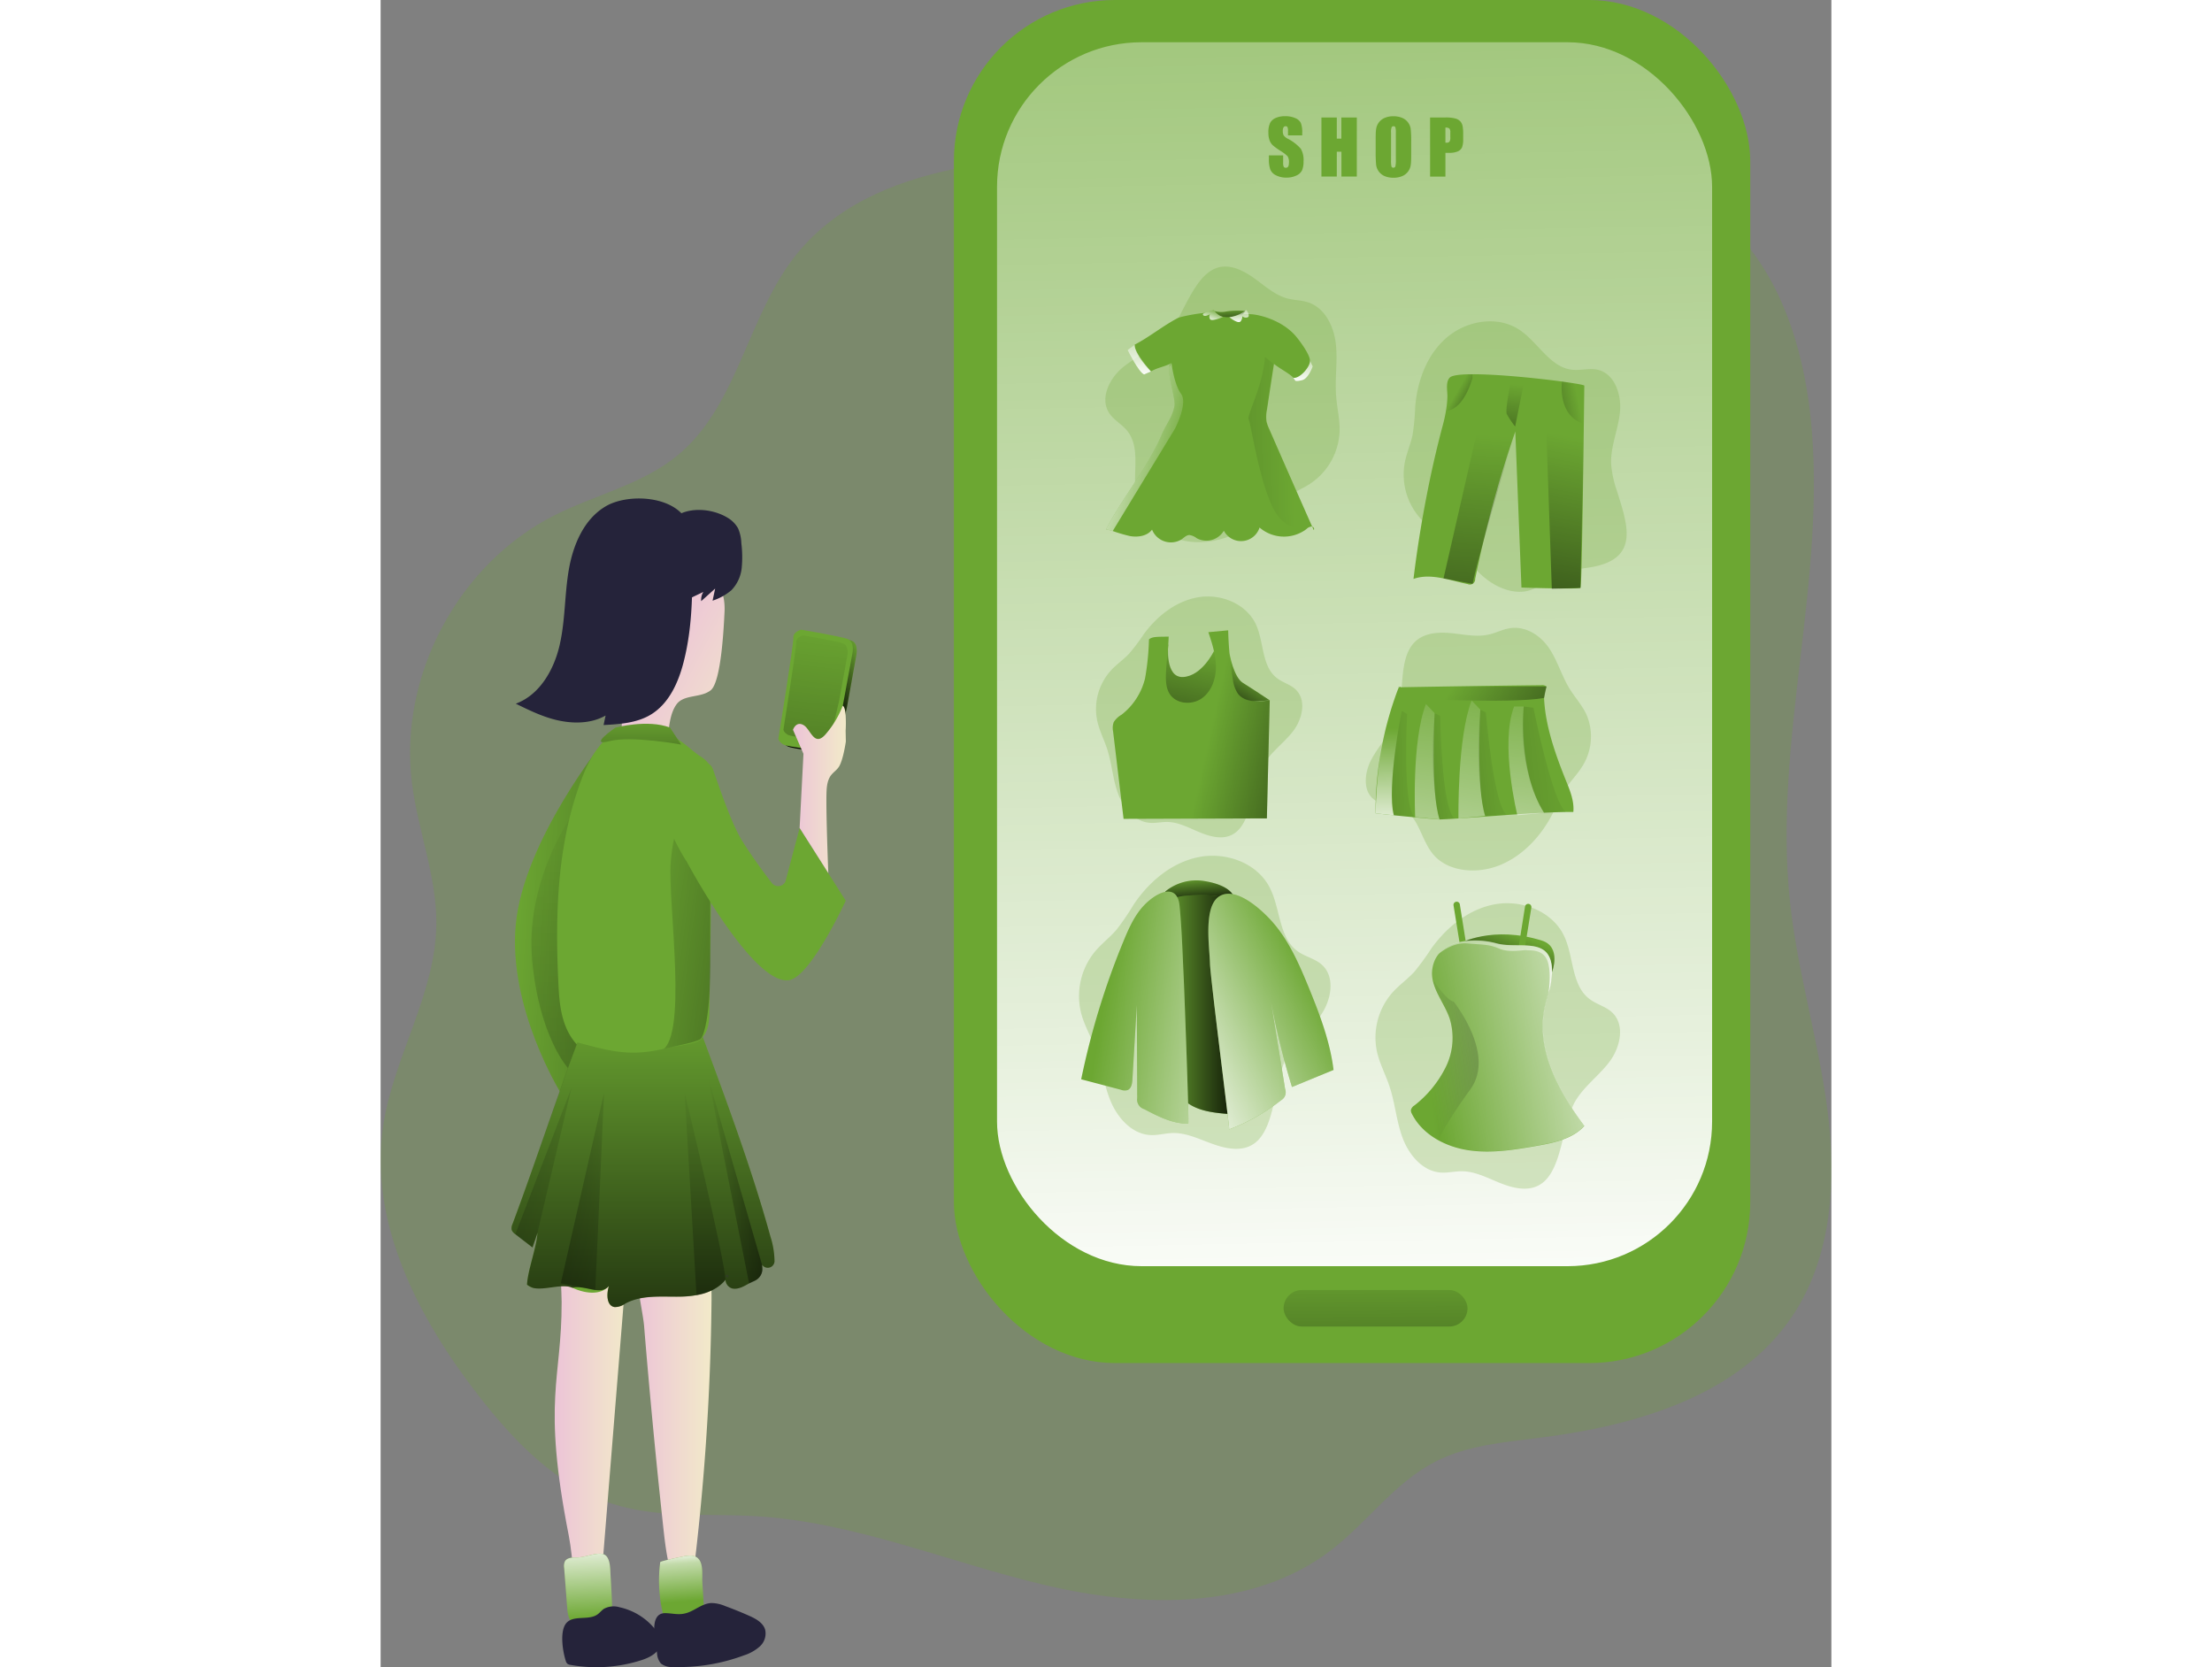 <svg data-name="Layer 1" xmlns="http://www.w3.org/2000/svg" xmlns:xlink="http://www.w3.org/1999/xlink" viewBox="0 0 416.18 478.26" width="406" height="306" class="illustration styles_illustrationTablet__1DWOa"><rect x="0" y="0" width="416.18" height="478.26" fill="#808080" stroke="none"/><defs><linearGradient id="a" x1="174.17" y1="189.98" x2="158.59" y2="198.52" gradientUnits="userSpaceOnUse"><stop offset="0" stop-opacity="0"/><stop offset=".97"/></linearGradient><linearGradient id="d" x1="71.27" y1="261.91" x2="204.73" y2="269.79" xlink:href="#a"/><linearGradient id="e" x1="83.54" y1="225.17" x2="83.54" y2="353.27" xlink:href="#a"/><linearGradient id="f" x1="160.93" y1="176.85" x2="141.5" y2="346.63" xlink:href="#a"/><linearGradient id="b" x1="83.64" y1="404.78" x2="104.56" y2="404.78" gradientUnits="userSpaceOnUse"><stop offset="0" stop-color="#ecc4d7"/><stop offset=".42" stop-color="#efd4d1"/><stop offset="1" stop-color="#f2eac9"/></linearGradient><linearGradient id="g" x1="106.93" y1="404.86" x2="128.62" y2="404.86" xlink:href="#b"/><linearGradient id="c" x1="271.27" y1="-219.2" x2="283.66" y2="401.36" gradientUnits="userSpaceOnUse"><stop offset="0" stop-color="#fff" stop-opacity="0"/><stop offset=".84" stop-color="#fff" stop-opacity=".84"/><stop offset=".97" stop-color="#fff"/></linearGradient><linearGradient id="h" x1="298.15" y1="99.34" x2="298.37" y2="109.95" xlink:href="#c"/><linearGradient id="i" x1="277.23" y1="88.38" x2="277.51" y2="95.03" xlink:href="#a"/><linearGradient id="j" x1="283.65" y1="193.14" x2="275.17" y2="207.47" xlink:href="#a"/><linearGradient id="k" x1="267.63" y1="184.68" x2="254.77" y2="239.03" xlink:href="#a"/><linearGradient id="l" x1="359.23" y1="267.84" x2="351.53" y2="287.45" xlink:href="#a"/><linearGradient id="m" x1="268.01" y1="251.24" x2="268.92" y2="260.81" xlink:href="#a"/><linearGradient id="n" x1="257.41" y1="288.28" x2="282.8" y2="288.28" xlink:href="#a"/><linearGradient id="o" x1="112.77" y1="184.77" x2="144.81" y2="201.27" xlink:href="#b"/><linearGradient id="p" x1="101.53" y1="264.94" x2="217.53" y2="280.71" xlink:href="#a"/><linearGradient id="q" x1="108.95" y1="286.28" x2="108.95" y2="426.22" xlink:href="#a"/><linearGradient id="r" x1="93.69" y1="464.65" x2="92.56" y2="440.53" xlink:href="#c"/><linearGradient id="s" x1="120.25" y1="459.54" x2="119.03" y2="443.77" gradientUnits="userSpaceOnUse"><stop offset="0" stop-color="#fff" stop-opacity="0"/><stop offset=".69" stop-color="#fff" stop-opacity=".58"/><stop offset=".84" stop-color="#fff" stop-opacity=".84"/><stop offset=".97" stop-color="#fff"/></linearGradient><linearGradient id="t" x1="271.59" y1="210.12" x2="333.25" y2="223.91" xlink:href="#a"/><linearGradient id="u" x1="333.11" y1="303.98" x2="403.32" y2="289.34" xlink:href="#c"/><linearGradient id="v" x1="241.6" y1="285.63" x2="301.29" y2="295.77" xlink:href="#c"/><linearGradient id="w" x1="300.66" y1="278.31" x2="253.35" y2="301.96" xlink:href="#c"/><linearGradient id="x" x1="152.07" y1="226.52" x2="167.19" y2="226.52" xlink:href="#b"/><linearGradient id="y" x1="334.24" y1="304.3" x2="418.71" y2="296.98" xlink:href="#a"/><linearGradient id="z" x1="353.14" y1="259.7" x2="353.68" y2="286.87" xlink:href="#c"/><linearGradient id="A" x1="322.68" y1="208.98" x2="323.34" y2="241.7" xlink:href="#c"/><linearGradient id="B" x1="333.73" y1="219.02" x2="229.36" y2="223.71" xlink:href="#a"/><linearGradient id="C" x1="339.43" y1="187.95" x2="324.23" y2="295.23" xlink:href="#c"/><linearGradient id="D" x1="341.82" y1="219.73" x2="261.1" y2="223.36" gradientTransform="rotate(-3.75 335.551 197.979)" xlink:href="#a"/><linearGradient id="E" x1="352.58" y1="186.27" x2="336.69" y2="298.4" xlink:href="#c"/><linearGradient id="F" x1="358.02" y1="219.56" x2="246.27" y2="224.58" gradientTransform="rotate(-3.75 335.551 197.979)" xlink:href="#a"/><linearGradient id="G" x1="366.97" y1="189.24" x2="352.42" y2="291.88" xlink:href="#c"/><linearGradient id="H" x1="377" y1="219.42" x2="211.31" y2="226.87" gradientTransform="rotate(-3.75 335.551 197.979)" xlink:href="#a"/><linearGradient id="I" x1="342.35" y1="195.46" x2="400.07" y2="234.6" xlink:href="#a"/><linearGradient id="J" x1="342.6" y1="112.2" x2="354.9" y2="119.34" xlink:href="#a"/><linearGradient id="K" x1="350.54" y1="124.75" x2="340.03" y2="253.14" xlink:href="#a"/><linearGradient id="L" x1="342.88" y1="125.46" x2="323.46" y2="230.76" xlink:href="#a"/><linearGradient id="M" x1="377.38" y1="115.27" x2="349.6" y2="120.9" xlink:href="#a"/><linearGradient id="N" x1="359.58" y1="110.28" x2="355.64" y2="154.11" xlink:href="#a"/><linearGradient id="O" x1="273.25" y1="88.46" x2="271.77" y2="92.64" xlink:href="#c"/><linearGradient id="P" x1="279.88" y1="86.78" x2="280" y2="92.82" xlink:href="#c"/><linearGradient id="Q" x1="251.14" y1="93.37" x2="251.44" y2="108.41" xlink:href="#c"/><linearGradient id="R" x1="295.48" y1="127.27" x2="160.89" y2="130.65" xlink:href="#a"/><linearGradient id="S" x1="265.18" y1="131.52" x2="235.61" y2="124.34" xlink:href="#c"/><linearGradient id="T" x1="66.25" y1="336.08" x2="-88.23" y2="326.13" xlink:href="#a"/><linearGradient id="U" x1="78.29" y1="339.18" x2="-31.52" y2="357.76" xlink:href="#a"/><linearGradient id="V" x1="127.62" y1="338.61" x2="143.28" y2="338.61" xlink:href="#a"/><linearGradient id="W" x1="126.77" y1="305.43" x2="126.77" y2="409.71" xlink:href="#a"/><linearGradient id="X" x1="108.42" y1="204.49" x2="108.42" y2="249.4" xlink:href="#a"/><linearGradient id="Y" x1="285.33" y1="359.77" x2="285.9" y2="462.82" xlink:href="#a"/></defs><path d="M116.42 76.87c-11.66 17.27-15.07 40.36-31.12 53.66-10.1 8.4-23.54 11.32-35.28 17.22-27.72 13.91-44.9 46.18-41.03 76.91 1.72 13.67 7.18 26.88 7 40.66-.29 19.9-12.25 37.82-15.23 57.51-4.21 27.89 10.06 55.32 27.39 77.59 10.27 13.19 22.52 25.91 38.46 31 13.12 4.17 27.27 2.69 41 3.51 28.46 1.68 55.29 13.23 83.05 19.78s59.47 7.29 82.08-10.09c10.37-8 18.19-19.36 29.84-25.34 9.05-4.64 19.48-5.54 29.57-6.8 27.69-3.44 57.58-11.95 73-35.2 11.21-16.91 12.5-38.6 9.92-58.72s-8.62-39.7-10.77-59.87c-4.93-46.29 10.83-92.93 5.89-139.21-2.19-20.38-8.89-41.17-23.77-55.29-19.52-18.58-48.67-22-75.6-22.79-31.81-.89-63.64.67-95.42 2.23-33.72 1.65-78.02 2.2-98.98 33.24z" fill="#6ca732" opacity=".25" style="isolation:isolate"/><path d="M133.76 202.93l2.67-14.78s.85-3.55-1.33-4.36-13.35-2.68-13.35-2.68-2.35.65-2.21 2.25-4.24 29.08-4.24 29.08.09.83 1.41 1.63 11.26 1.75 11.26 1.75 2.82-1.15 3.1-1.75 2.69-11.14 2.69-11.14z" fill="#6ca732"/><path d="M167.46 203l2.67-14.78s.85-3.55-1.33-4.36-13.35-2.68-13.35-2.68-2.35.65-2.21 2.25-4.24 29.08-4.24 29.08.09.83 1.41 1.63 11.26 1.75 11.26 1.75 2.82-1.15 3.1-1.75 2.69-11.14 2.69-11.14z" transform="translate(-33.7 -.07)" fill="url(#a)"/><path d="M64.09 212.55s-23 28.52-25.31 52.54 12.9 48.44 12.9 48.44h12.41l-2.79-35.3z" fill="#6ca732"/><path d="M97.79 212.62s-23 28.52-25.31 52.54 12.9 48.44 12.9 48.44h12.41L95 278.3z" transform="translate(-33.7 -.07)" fill="url(#d)"/><path d="M87.78 235.21s-12.59 18.27-10.61 40.23 10.26 31 10.26 31l2.69-7.33z" transform="translate(-33.7 -.07)" opacity=".28" fill="url(#e)"/><path d="M132.59 202.45l2.71-14.78s.85-3.55-1.33-4.36-13.36-2.68-13.36-2.68-2.34.65-2.2 2.25-4.31 29.05-4.31 29.05.09.83 1.41 1.63 11.26 1.75 11.26 1.75 2.81-1.15 3.1-1.75 2.72-11.11 2.72-11.11z" fill="#6ca732"/><path d="M165.22 201.18l2.31-12.76s.73-3.07-1.15-3.77-11.53-2.32-11.53-2.32-2 .57-1.91 1.95-3.69 25.13-3.69 25.13.08.71 1.22 1.41 9.73 1.5 9.73 1.5 2.43-1 2.67-1.5 2.35-9.64 2.35-9.64z" transform="translate(-33.7 -.07)" fill="url(#f)"/><path d="M87.7 440.71c1.28 6.5.92 13.48 4.16 19.26 3.07 1 4.87-3.37 5.13-6.58l7.53-93.17c.63-7.79-6.62-13.85-14-9.09-6.77 4.36-4.91 15.76-4.89 22.43.06 22.44-5.69 27.69 2.07 67.15z" transform="translate(-33.7 -.07)" fill="url(#b)"/><path d="M114.78 438.15c.66 6 1.37 12.21 4 17.7.36.77.86 1.59 1.69 1.77 1.56.32 2.4-1.75 2.6-3.32a693.87 693.87 0 005.56-81.36c0-5.39-.06-11.14-3-15.64s-12.8-7.65-16.89-2.88 0 20.15.53 25.88q2.37 28.95 5.51 57.85z" transform="translate(-33.7 -.07)" fill="url(#g)"/><rect x="164.46" width="228.44" height="391.01" rx="46.19" fill="#6ca732"/><rect x="176.83" y="12.12" width="205.13" height="351.1" rx="41.47" fill="url(#c)"/><path d="M229.62 89.79a31.26 31.26 0 01-4.26 6.69c-3.39 3.74-8.35 5.61-12.28 8.77s-6.83 8.92-4.12 13.17c1.31 2.05 3.64 3.24 5.18 5.12 4.11 5 1.36 12.58 2.69 18.93 1.54 7.29 8.82 12.46 16.24 13s14.72-2.78 20.4-7.59a67.35 67.35 0 016.32-5.27c2.25-1.47 4.79-2.46 7-3.94a18.93 18.93 0 008.32-15.15c.07-3.36-.78-6.66-1-10-.4-5 .49-10-.1-15s-3.18-10.24-7.94-11.79c-1.85-.61-3.85-.59-5.74-1.06-4.06-1-7.17-4.19-10.67-6.5-11.22-7.42-15.45 1.87-20.04 10.62zm125.08 51.14a31 31 0 01-1.7-7.75c-.23-5 2-9.86 2.52-14.87s-1.46-11.14-6.38-12.24c-2.38-.53-4.86.27-7.28 0-6.47-.66-9.84-8-15.27-11.52-6.23-4.08-15-2.61-20.69 2.23s-8.47 12.36-9.1 19.78a67.93 67.93 0 01-.76 8.19c-.55 2.63-1.66 5.11-2.2 7.75a18.88 18.88 0 004.79 16.6c2.32 2.43 5.25 4.18 7.81 6.36 3.8 3.26 6.73 7.46 10.66 10.57s9.48 5 13.94 2.75c1.74-.88 3.14-2.3 4.82-3.3 3.6-2.14 8-2.09 12.15-2.92 13.17-2.63 9.61-12.22 6.69-21.63zm-97.5 171a33 33 0 012.41-8.07c2.38-4.79 6.89-8.15 10-12.51s4.38-11.08.37-14.63c-1.93-1.72-4.65-2.25-6.77-3.73-5.66-3.93-5-12.44-8.24-18.54-3.68-7-12.62-10.15-20.35-8.57s-14.23 7.05-18.62 13.65a71.64 71.64 0 01-4.93 7.21c-1.86 2.16-4.17 3.9-6 6.06a20.09 20.09 0 00-4.1 17.88c.91 3.44 2.73 6.57 4 9.91 1.85 5 2.41 10.39 4.45 15.29s6.22 9.53 11.53 9.73c2.07.08 4.1-.52 6.16-.59 4.45-.13 8.54 2.2 12.78 3.54 13.55 4.37 15.17-6.39 17.31-16.63zm-6.4-85.72a26.81 26.81 0 012.27-6.5c2.12-3.84 5.93-6.42 8.63-9.88s4-8.9.84-12c-1.52-1.48-3.72-2-5.4-3.3-4.49-3.43-3.67-10.36-6.07-15.47-2.75-5.85-9.95-8.77-16.33-7.76s-11.89 5.3-15.73 10.51a58.68 58.68 0 01-4.29 5.71c-1.6 1.7-3.56 3-5.15 4.74a16.43 16.43 0 00-4 14.47c.62 2.86 2 5.48 2.89 8.26 1.33 4.14 1.59 8.59 3.09 12.68s4.73 8 9.07 8.37c1.69.14 3.37-.27 5.06-.25 3.64.06 6.91 2.11 10.33 3.37 10.94 4.08 12.66-4.63 14.79-12.95zm42.02-27.66a27.64 27.64 0 01-1.16 7.07c-1.54 4.39-5.17 8-7.41 12.19s-2.55 9.93 1.48 12c1.95 1 4.45.93 6.54 1.73 5.56 2.11 6 9.19 9.69 13.55 4.17 5 12.57 5.83 19.32 3s11.86-8.6 15-14.83a68.28 68.28 0 013.52-6.86c1.4-2.13 3.26-4 4.65-6.14a16 16 0 001.45-15.33c-1.24-2.64-3.26-4.85-4.8-7.33-2.28-3.71-3.45-8-5.89-11.64s-6.76-6.57-11.55-5.7c-1.86.34-3.61 1.23-5.45 1.69-4 1-7.93-.12-11.9-.39-12.72-.9-12.85 8.18-13.49 16.99zm46.96 125.69a31.79 31.79 0 012.6-7.76c2.46-4.58 6.95-7.69 10.09-11.83s4.61-10.62.84-14.19c-1.83-1.73-4.45-2.33-6.46-3.84-5.37-4-4.49-12.24-7.41-18.26-3.35-6.9-11.93-10.26-19.49-9s-14 6.45-18.5 12.68a73.61 73.61 0 01-5 6.84c-1.88 2-4.18 3.65-6.05 5.69a19.51 19.51 0 00-4.55 17.23c.77 3.37 2.44 6.47 3.54 9.75 1.65 4.9 2 10.16 3.84 15s5.74 9.45 10.89 9.81c2 .14 4-.37 6-.37 4.32 0 8.22 2.4 12.29 3.85 13.05 4.64 14.96-5.71 17.37-15.6z" fill="#6ca732" opacity=".25"/><path d="M300.2 103.24l.88 1.93s-1.19 3.48-3 3.94-2 .14-2 .14l-.53-.78a6.34 6.34 0 004.65-5.23z" transform="translate(-33.7 -.07)" fill="url(#h)"/><path d="M239.23 89.23a7.27 7.27 0 003.52.1 21.28 21.28 0 015.32-.1s-2.22 3.64-6.07 2.75-2.77-2.75-2.77-2.75z" fill="#6ca732"/><path d="M272.93 89.3a7.27 7.27 0 003.52.1 21.28 21.28 0 015.32-.1s-2.22 3.64-6.07 2.75-2.77-2.75-2.77-2.75z" transform="translate(-33.7 -.07)" fill="url(#i)"/><path d="M243.53 187.45s1.12 6.76 3.84 8.45 7.69 5 7.69 5l-13.76 1.03z" fill="#6ca732"/><path d="M277.23 187.52s1.12 6.76 3.84 8.45 7.69 5 7.69 5L275 202z" transform="translate(-33.7 -.07)" fill="url(#j)"/><path d="M225.96 184.82s-1.11 9.76 4.33 9.39 8.79-7.5 8.79-7.5l5.38 11.35-3.57 8.54-20.83 3.33-3.94-8z" fill="#6ca732"/><path d="M259.66 184.89s-1.11 9.76 4.33 9.39 8.79-7.5 8.79-7.5l5.38 11.35-3.57 8.54-20.83 3.33-3.94-8z" transform="translate(-33.7 -.07)" fill="url(#k)"/><path d="M333.15 269.83c5.71 1.8 2.89 9 2.89 9l-26.49-8.2s9.52-5.25 23.6-.8z" fill="#6ca732"/><path d="M366.85 269.9c5.71 1.8 2.89 9 2.89 9l-26.49-8.2s9.52-5.25 23.6-.8z" transform="translate(-33.7 -.07)" fill="url(#l)"/><path d="M309.55 270.63l-1.77-10.95a.91.91 0 01.76-1 .9.9 0 011.05.75l1.76 11a.9.9 0 01-.8 1 .9.9 0 01-1-.8zm17.01.36l1.74-10.94a.92.92 0 011.05-.76.92.92 0 01.76 1.05l-1.76 10.94a.91.91 0 01-1.1.75.92.92 0 01-.69-1.04zm-101.48-15.23a14 14 0 0111.32-3c7 1.13 8.11 4 8.11 4l-5.12 1.49s-8.4-3-11.35 1.46z" fill="#6ca732"/><path d="M258.78 255.83a14 14 0 0111.32-3c7 1.13 8.11 4 8.11 4l-5.12 1.49s-8.4-3-11.35 1.46z" transform="translate(-33.7 -.07)" fill="url(#m)"/><path d="M242.05 257.93a410.08 410.08 0 006.71 53.41c.55 2.87.73 6.61-1.89 7.88a6.67 6.67 0 01-3.44.35c-4.84-.36-10.18-.95-13.46-4.54-2.29-2.5-3.09-6-3.7-9.34a158 158 0 01-2.43-34.67c.16-4 .26-10.85 4.14-13.41 1.77-1.16 13.98-1.18 14.07.32z" fill="#6ca732"/><path d="M275.75 258a410.08 410.08 0 006.71 53.41c.55 2.87.73 6.61-1.89 7.88a6.67 6.67 0 01-3.44.35c-4.84-.36-10.18-.95-13.46-4.54-2.29-2.5-3.09-6-3.7-9.34a158 158 0 01-2.43-34.67c.16-4 .26-10.85 4.14-13.41 1.77-1.16 13.98-1.18 14.07.32z" transform="translate(-33.7 -.07)" fill="url(#n)"/><path d="M132.36 175.57c-.19 3.89-.91 20-3.94 22.49-2.82 2.28-7.61 1.13-9.79 4-2 2.7-2.16 6.73-2.67 10.06-.21 1.4-3.25-1.61-4.37-.75-2 1.54-9.64 3.6-9.22 1.13a29.24 29.24 0 00.26-9.62l-2-13.35c-.9-6.11-1.81-12.31-1-18.44s3.52-12.26 8.57-15.82c7-5 13.37-.84 17.71 5.36 3.93 5.6 6.75 8.52 6.45 14.94z" transform="translate(-33.7 -.07)" fill="url(#o)"/><path d="M64.68 145.18c-6.31 3.64-9.45 11.06-10.69 18.24s-1 14.58-2.64 21.67-5.73 14.25-12.57 16.77c4.07 2 8.18 4 12.6 4.89s9.24.74 13.16-1.49l-.58 2.73c4.64-.26 9.48-.57 13.47-2.95 5.27-3.15 8-9.25 9.51-15.19 2.74-10.73 2.6-22 2.33-33a19.12 19.12 0 00-.92-6.45c-3.22-8.25-17.13-9-23.67-5.22z" fill="#25233a"/><path d="M99.64 148.58a8.15 8.15 0 012.91 3 11.53 11.53 0 01.93 4.24 32.1 32.1 0 01.1 7.13 10.74 10.74 0 01-2.95 6.36 16 16 0 01-5.4 3l.74-3.47-4 3.6a4.16 4.16 0 01.62-2.64l-3.81 1.82a46.43 46.43 0 00.17-11.6c-.4-3.65-2.22-4.22-4.57-6.52-2.09-2-2.38-3.59.13-5.31 4.33-2.95 10.94-2.21 15.13.39z" fill="#25233a"/><path d="M86.17 212.67c1.8 1.26 3.4 2.8 5.2 4.07a9.86 9.86 0 013 2.65 82 82 0 013.41 12.34c.09 4-2.6-.45-2.65 3.57l-.81 54.51c0 2.25-.09 4.59-1.15 6.56-1.82 3.4-6 4.7-9.74 5.46a95.32 95.32 0 01-15.24 1.8 19.34 19.34 0 01-6.79-.63c-4-1.3-6.9-4.87-8.41-8.78s-1.82-8.16-2-12.34c-1-20.36-.3-41.32 7.39-60.2 1.77-4.36 5.21-10.21 9.88-12 5.63-2.18 13.14-.34 17.91 2.99z" fill="#6ca732"/><path d="M120.68 235.21s-2.82.67-3.76 12.12 5.44 52.47-3.38 54.39c0 0 8.24.87 11.72-3.2s3-25.09 3-25.09v-40z" transform="translate(-33.7 -.07)" fill="url(#p)"/><path d="M111.83 354.73c-5.22-19-12.67-39.08-19.52-57.55a.49.49 0 01-.1.51c-.87 1.14-5.89 2-9.29 2.81h-.15l-.59.14c-10.2 2.52-15.73 1.66-25.87-1.08-6.32 16.89-12.15 34.64-18.47 51.53a2.79 2.79 0 00-.24 1.72 2.71 2.71 0 001.06 1.22l4.91 3.79c.47-1.4 1-2.81 1.43-4.21-.23 4.15-2.8 10.73-3 14.88l.09.08a3.52 3.52 0 001.52.82c3.21.88 8.5-1.34 11.36 0 3.42 1.61 8.07 2.36 10.52-.51-.73 2.28-.71 5.73 1.67 6.05a5.12 5.12 0 003-1c4.67-2.56 10.34-1.92 15.67-2 4.82-.05 10.25-1.17 13.1-4.85a2.69 2.69 0 001.93 2.5c1.69.36 3.34-.62 4.86-1.47a11.24 11.24 0 011.44-.69 3.75 3.75 0 002.27-3.76 6.46 6.46 0 010-.88 1.94 1.94 0 003.55-1 24.1 24.1 0 00-1.15-7.05zM99.67 365.8a1.39 1.39 0 00-.6.6c-.26-.32.28-.88.6-.6zm-.35.72a5.64 5.64 0 00.4-.67c.23.26-.1.66-.42.67z" fill="#6ca732"/><path d="M145.53 354.8c-5.22-19-12.67-39.08-19.52-57.55a1 1 0 01-.1.51c-.76 1.68-5.77 2.07-9.29 2.81h-.15l-.59.14c-10.2 2.52-15.62 1.12-25.76-1.62-6.32 16.91-12.26 35.21-18.58 52.1a2.79 2.79 0 00-.24 1.72 2.71 2.71 0 001.06 1.22l4.91 3.79c.47-1.4 1-2.81 1.43-4.21-.23 4.15-2.8 10.73-3 14.88l.09.08a6.9 6.9 0 001.52.82c3.21.88 8.5-1.34 11.36 0 3.52-.86 7.71 2.11 10.22-.19a3 3 0 00.31-.31c-.73 2.28-.71 5.73 1.67 6.05a5.12 5.12 0 003-1c4.67-2.56 10.34-1.92 15.67-2 4.82-.05 10.25-1.17 13.1-4.85a2.69 2.69 0 001.93 2.5c1.69.36 3.34-.62 4.86-1.47a11.24 11.24 0 011.44-.69 3.5 3.5 0 002.28-3.53 8.22 8.22 0 010-1.11 1.94 1.94 0 003.55-1 24.1 24.1 0 00-1.17-7.09z" transform="translate(-33.7 -.07)" fill="url(#q)"/><path d="M56.3 446.79c-1.26 0-2.81 0-3.43 1.1a3.36 3.36 0 00-.22 1.89l.87 11.37c.12 1.58.33 3.34 1.54 4.35a4.51 4.51 0 002.62.88 14.15 14.15 0 006.2-1.37 4.33 4.33 0 002.12-1.5 4.49 4.49 0 00.41-2.57c-.1-3-.26-6.05-.45-9.07-.12-1.92 0-5.55-2.23-6.09-1.94-.46-5.25 1.03-7.43 1.01zm23.91 1.34a40.35 40.35 0 00.79 14.8 3.9 3.9 0 00.67 1.58 3.7 3.7 0 003 1 18.63 18.63 0 006.82-1.43 2.32 2.32 0 001-.64 2.41 2.41 0 00.29-1.62l-.48-7.89c-.12-1.87.29-4.9-.9-6.5-1-1.35-2.44-1.27-4-1.06-.67.13-7.1 1.43-7.19 1.76z" fill="#6ca732"/><path d="M90 446.86c-1.26 0-2.81 0-3.43 1.1a3.36 3.36 0 00-.22 1.89l.87 11.37c.12 1.58.33 3.34 1.54 4.35a4.51 4.51 0 002.62.88 14.15 14.15 0 006.2-1.37 4.33 4.33 0 002.12-1.5 4.49 4.49 0 00.41-2.57c-.1-3-.26-6.05-.45-9.07-.12-1.92 0-5.55-2.23-6.09-1.94-.46-5.25 1.03-7.43 1.01z" transform="translate(-33.7 -.07)" fill="url(#r)"/><path d="M113.91 448.2a40.35 40.35 0 00.79 14.8 3.9 3.9 0 00.67 1.58 3.7 3.7 0 003 1 18.63 18.63 0 006.82-1.43 2.32 2.32 0 001-.64 2.41 2.41 0 00.29-1.62L126 454c-.12-1.87.29-4.9-.9-6.5-1-1.35-2.44-1.27-4-1.06-.67.13-7.1 1.43-7.19 1.76z" transform="translate(-33.7 -.07)" fill="url(#s)"/><path d="M53.1 476.39a1.78 1.78 0 00.53.92 1.87 1.87 0 00.8.28A42.22 42.22 0 0075 476.18c2.47-.81 5.26-2.37 5.36-5a6 6 0 00-1.54-3.72 18.08 18.08 0 00-10.27-6.4 5.89 5.89 0 00-4.49.45c-.66.44-1.15 1.1-1.79 1.57-2.48 1.85-6.76.18-8.88 2.39s-1.17 8.23-.29 10.92z" fill="#25233a"/><path d="M79.3 474.28a4.93 4.93 0 001.1 2.91 4.85 4.85 0 003.36 1 53.46 53.46 0 0020.5-3.34 12.39 12.39 0 004.53-2.56 5 5 0 001.53-4.76c-.58-2.05-2.72-3.2-4.68-4.06q-3.35-1.49-6.8-2.75a10.26 10.26 0 00-3.95-.87c-2.58.12-4.54 2-6.88 2.79s-4 .16-6.3.11c-4.99-.09-2.82 8.24-2.41 11.53z" fill="#25233a"/><path d="M225.3 192.99c-.08 2.11-.06 4.38 1.11 6.15 1.89 2.85 6.33 3.17 9.13 1.21s4.08-5.58 4.08-9-1.08-6.75-2.16-10l5.68-.53a97.07 97.07 0 001.36 14.11 8.94 8.94 0 001.45 4.08c2 2.57 5.88 2.35 9.11 1.88l-.82 33.87-41.11.14-3-25.05a4.93 4.93 0 01.18-2.7 6.31 6.31 0 012.25-2.13 18.8 18.8 0 006.74-10.44 76.13 76.13 0 001.12-11.14c.89-.92 2.93-.74 5.65-.82-.1 3.43-.61 6.9-.77 10.37z" fill="#6ca732"/><path d="M259 193.06c-.08 2.11-.06 4.38 1.11 6.15 1.89 2.85 6.33 3.17 9.13 1.21s4.08-5.58 4.08-9-1.08-6.75-2.16-10l5.68-.53A97.07 97.07 0 00278.2 195a8.94 8.94 0 001.45 4.08c2 2.57 5.88 2.35 9.11 1.88l-.82 33.87-41.11.14-3-25.05a4.93 4.93 0 01.18-2.7 6.31 6.31 0 012.25-2.13 18.8 18.8 0 006.74-10.44 76.13 76.13 0 001.12-11.14c.89-.92 2.93-.74 5.65-.82-.1 3.43-.61 6.9-.77 10.37z" transform="translate(-33.7 -.07)" fill="url(#t)"/><path d="M301.67 278.26c-.56 5 3.39 9.19 5 13.92a18.91 18.91 0 01-1.12 13.94 31.94 31.94 0 01-9 11 2.13 2.13 0 00-1 1.35 2 2 0 00.27 1c3 6 9.57 9.48 16.17 10.48s13.32-.12 19.89-1.29c4.88-.87 10.13-2 13.42-5.68-7.32-9.79-13.81-21.69-11.44-33.68.69-3.49 2.12-6.86 2.14-10.41.08-10.61-9.5-6.41-16-8.18s-17.33-1.3-18.33 7.55z" fill="#6ca732"/><path d="M379 323c-3.29 3.71-8.54 4.81-13.42 5.68-6.57 1.17-13.29 2.3-19.89 1.29a25.39 25.39 0 01-8.58-2.89 20.05 20.05 0 01-4.65-3.5 16.63 16.63 0 01-2.94-4.09 2 2 0 01-.27-1 2.13 2.13 0 011-1.35 31.94 31.94 0 009-11 18.91 18.91 0 001.12-13.94c-1.31-3.8-4.12-7.28-4.87-11.08a8.84 8.84 0 01-.14-2.82 8.56 8.56 0 011.82-4.55c1.81-2.24 4.73-3.36 7.82-3.73a23.43 23.43 0 018.75.67c6.48 1.77 16.06-2.43 16 8.18a23.52 23.52 0 01-1 6c-.39 1.44-.81 2.89-1.1 4.35-2.42 12.08 4.07 23.98 11.35 33.78z" transform="translate(-33.7 -.07)" fill="url(#u)"/><path d="M219.18 259.52c-2.76 2.82-4.43 6.5-5.94 10.15a219.27 219.27 0 00-12.27 39.94l11.41 3a3 3 0 001.88.1c1.1-.43 1.34-1.85 1.41-3l1.26-21.43.12 26.72a2.84 2.84 0 002 3.17c4 2.09 8.15 4.23 12.64 4.15.29 0-1.13-38-1.29-41.47-.34-7-.53-14-1.2-20.94-.61-6.64-6.3-4.17-10.02-.39z" fill="#6ca732"/><path d="M252.88 259.59c-2.76 2.82-4.43 6.5-5.94 10.15a219.27 219.27 0 00-12.27 39.94l11.41 3a3 3 0 001.88.1c1.1-.43 1.34-1.85 1.41-3l1.26-21.43.12 26.72a2.84 2.84 0 002 3.17c4 2.09 8.15 4.23 12.64 4.15.29 0-1.13-38-1.29-41.47-.34-7-.53-14-1.2-20.94-.61-6.64-6.3-4.17-10.02-.39z" transform="translate(-33.7 -.07)" fill="url(#v)"/><path d="M243.42 323.98a55.17 55.17 0 0014.88-8.36 2.62 2.62 0 001.17-3.21l-4.08-25.16a233 233 0 006.05 24.57l11.93-4.89c-1-8.14-3.95-15.9-7.05-23.49-2.7-6.58-5.56-13.24-10.19-18.64-2.86-3.34-10.58-10.74-15.5-7.7-4.71 2.91-2.83 14.59-2.72 19.19.1 4.2 5.72 47.64 5.51 47.69z" fill="#6ca732"/><path d="M277.12 324.05a55.17 55.17 0 0014.88-8.36 2.62 2.62 0 001.17-3.21l-4.08-25.16a233 233 0 006.05 24.57l11.93-4.89c-1-8.14-3.95-15.9-7.05-23.49-2.7-6.58-5.56-13.24-10.19-18.64-2.86-3.34-10.58-10.74-15.5-7.7-4.71 2.91-2.83 14.59-2.72 19.19.1 4.2 5.72 47.64 5.51 47.69z" transform="translate(-33.7 -.07)" fill="url(#w)"/><path d="M267.23 151.05a.69.69 0 00-.25 0 2.43 2.43 0 00-1.38.71l-.46.34a10.73 10.73 0 01-13-.77 5.57 5.57 0 01-10.24.92 5.84 5.84 0 01-7.76 2.16 4.44 4.44 0 00-2.11-.93c-.87 0-1.54.73-2.25 1.24a5.83 5.83 0 01-8.48-2.79c-1.4 1.88-4.11 2.26-6.42 1.83a48.07 48.07 0 01-4.85-1.42 16.49 16.49 0 00-1.93-.48c4.73-9.12 12-17.85 16-27.23 1.32-3.16 3-4.82 3.63-8.17.38-2-1.95-8.5-1.47-11.22a1.45 1.45 0 01.63-1.1c-2 1.1-4 1.27-5.87 2.39 0 0-4.94-5.38-4.69-7.67 4.25-2.2 8.17-5.45 12.41-7.65.77-.4 8.47-2 10.05-1.33 2.52 1.12 4.19 1.46 6.82.63a12.5 12.5 0 013.76-.38c2.32 0 9.22 1.6 13.24 6.39 1.15 1.38 4 5.19 4 7s-2.94 5.1-4.72 4.86c-1.43-1.43-4.06-2.68-5.61-4-.86 5.57-1.17 7.55-2 13.11a9.75 9.75 0 00-.14 3.36 10.18 10.18 0 00.77 2.19q6.11 14.02 12.32 28.01zm.52.88a.33.33 0 01-.07.13l-.05-.11-.4-.9c.38.14.67.55.52.88zm-178.93 68c3-.67 5.49-2.12 6.53.79 1.71 4.77 5.23 15.49 8.4 20.54 3 4.75 6.32 9.25 8.49 12.05a2.29 2.29 0 003.89-.44l4.07-15.33 13.23 20.84s-10.13 22-16.33 22.8c-10.41 1.41-29.28-34-29.28-34s-15.84-23.56 1-27.25z" fill="#6ca732"/><path d="M153.9 237.57l1.1-21.26-3-6.89s.84-2.57 3-1.36 3.09 6.7 6.61 2.34a27.38 27.38 0 004.65-7.88s.7.14.84 2.81a35.89 35.89 0 010 4.37l.06 3.09s-.76 5.35-2 7.25-3.24 1.9-3.52 6.69.49 23.8.49 23.8z" transform="translate(-33.7 -.07)" fill="url(#x)"/><path d="M346.35 312.5c-7.33 10.13-9.2 14.57-9.2 14.57l-4.65-3.5a16.63 16.63 0 01-2.94-4.09 2 2 0 01-.27-1 2.13 2.13 0 011-1.35 31.94 31.94 0 009-11 18.91 18.91 0 001.12-13.94c-1.31-3.8-4.12-7.28-4.87-11.08.24.36 4.09 6.13 6 6.27-.07.06 12.13 14.98 4.81 25.12z" transform="translate(-33.7 -.07)" fill="url(#y)"/><path d="M369.74 278.9a23.52 23.52 0 01-1 6s1-6.31-.45-9.53-5.29-2.55-5.86-2.73-4.82.85-7.81-.44-4.75-1.11-9.19-1.49-8.2 3-8.2 3c1.81-2.24 4.73-3.36 7.82-3.73a23.43 23.43 0 018.75.67c6.44 1.84 16.02-2.36 15.94 8.25z" transform="translate(-33.7 -.07)" fill="url(#z)"/><path d="M339.95 232.93h2.2c.33-3.49-1.25-6.84-2.55-10.1-2.81-7.09-5.53-15-5.84-22.6a20.08 20.08 0 01.7-3.29 2 2 0 00-1.48-.39q-20.56.24-41.14.61c.29.19 1.06-.16.71-.17s-.57.38-.69.71a99.78 99.78 0 00-6.44 35.61c6 .69 17.81 1.79 18.36 1.77 12.3-.57 23.86-1.91 36.17-2.15z" fill="#6ca732"/><path d="M326.64 204s-4.42 22-2.28 29.95l-5.24-.57s.36-21.86 5.21-32.17z" transform="translate(-33.7 -.07)" fill="url(#A)"/><path d="M326.64 204l1.54.89s-1.45 26.58 2.21 29.63l-6-.57s-2.12-7.95 2.25-29.95z" transform="translate(-33.7 -.07)" fill="url(#B)"/><path d="M336.07 204.66s-1.24 22.71 1.41 30.48l-7-.67s-1.06-21.84 3.1-32.44z" transform="translate(-33.7 -.07)" fill="url(#C)"/><path d="M336.07 204.66l1.61.79s.28 26.62 4.13 29.41l-4.33.28s-3.17-10.45-1.41-30.48z" transform="translate(-33.7 -.07)" fill="url(#D)"/><path d="M349.17 203.65s-1.25 22.71 1.4 30.48l-7.67.72s-.38-23.24 3.78-33.83z" transform="translate(-33.7 -.07)" fill="url(#E)"/><path d="M349.17 203.65l1.6.79s2.16 26.63 6 29.43l-6.21.26s-3.16-10.45-1.39-30.48z" transform="translate(-33.7 -.07)" fill="url(#F)"/><path d="M361.62 202.74s-1.81 18.38 5.84 30.48l-7.66.72s-5.08-20.6-.93-31.2z" transform="translate(-33.7 -.07)" fill="url(#G)"/><path d="M361.62 202.74l2.79.36s5.41 27.07 9.26 29.86l-6.21.26s-7.61-10.45-5.84-30.48z" transform="translate(-33.7 -.07)" fill="url(#H)"/><path d="M325.93 200.29s31.72 1.78 41.53 0l.7-3.29-41.91.05z" transform="translate(-33.7 -.07)" fill="url(#I)"/><path d="M345.3 110.63c-.22 18.82-.7 57.63-1.08 58s-11.93.1-16.95-.09q-.89-22.38-1.76-44.76a334.07 334.07 0 00-11.52 42.29 1.52 1.52 0 01-2.17 1.47c-5.17-1.05-10.55-3.23-15.52-1.47q1.43-11.79 3.7-23.48 2-10.47 4.76-20.81a41.36 41.36 0 001-4.86 26.54 26.54 0 00.27-3.29c0-1.55-.53-4 .63-5.27.64-.72 3.14-1 6.58-1 11.06-.04 32.06 2.72 32.06 3.27z" fill="#6ca732"/><path d="M346.91 107.45v1.07s-2.25 8.65-7.13 9.31l-.35-.8a26.54 26.54 0 00.27-3.29c0-1.55-.53-4 .63-5.27.67-.72 3.14-1 6.58-1.02z" transform="translate(-33.7 -.07)" fill="url(#J)"/><path d="M338.61 166l9.39-41.09 11.17-1s-11.1 37-12.19 43.65z" transform="translate(-33.7 -.07)" fill="url(#K)"/><path fill="url(#L)" d="M335.98 168.9l-1.65-47.3h10.92l-1.08 47.06-8.19.24z"/><path d="M372.58 109.52s-1.38 9.9 6.37 12.15v-11z" transform="translate(-33.7 -.07)" fill="url(#M)"/><path d="M358.08 108.72s-1.87 8.92-1.31 10.14a27 27 0 002.39 3.56l2.84-14.11z" transform="translate(-33.7 -.07)" fill="url(#N)"/><path d="M239.02 88.93a4.64 4.64 0 002.65 2s-3.26 1.42-3.73.62a1.36 1.36 0 010-1.45s-1.46.95-2 .26 3.08-1.43 3.08-1.43z" fill="#6ca732"/><path d="M272.72 89a4.64 4.64 0 002.65 2s-3.26 1.42-3.73.62a1.36 1.36 0 010-1.45s-1.46.95-2 .26 3.08-1.43 3.08-1.43z" transform="translate(-33.7 -.07)" fill="url(#O)"/><path d="M277.17 91.06s2.68 2.23 3.34 1.06.28-1.41.28-1.41a1.61 1.61 0 001.64.38c.89-.38-.37-2.11-.37-2.11a10.05 10.05 0 01-4.89 2.08z" transform="translate(-33.7 -.07)" fill="url(#P)"/><path d="M250 99l-2 1.48s3.1 6.33 4.72 7l1.94-.85s-4.75-4.84-4.66-7.63z" transform="translate(-33.7 -.07)" fill="url(#Q)"/><path d="M301.45 152h-.12a13 13 0 01-2.49.11 10.68 10.68 0 01-7.12-3.32c-5.21-5.35-8.37-27.46-9-28.44s4.19-9.86 4.68-17.88l2.48 2c-.86 5.57-1.17 7.55-2 13.11a9.75 9.75 0 00-.14 3.36 10.18 10.18 0 00.77 2.19q6.22 14 12.43 28c.37.13.66.54.51.87z" transform="translate(-33.7 -.07)" fill="url(#R)"/><path d="M261.6 123l-17.88 29.41a16.49 16.49 0 00-1.93-.48c4.73-9.12 12-17.85 16-27.23 1.32-3.16 3-4.82 3.63-8.17.38-2-1.95-8.5-1.47-11.22l.63-1.1s.73 6.12 2.75 8.84-1.73 9.95-1.73 9.95z" transform="translate(-33.7 -.07)" fill="url(#S)"/><path fill="url(#T)" d="M45 353.64l9.74-41.53-16.08 41.95 4.91 3.78 1.43-4.2z"/><path fill="url(#U)" d="M51.69 368.14l12.4-54.61-2.5 56.53-9.9-1.92z"/><path d="M143.11 362.89L127.62 309l11.78 59.23s4.84-1.41 3.71-5.34z" transform="translate(-33.7 -.07)" opacity=".41" fill="url(#V)"/><path d="M120.93 313.6s11.6 48.06 11.68 53.59c0 0-3.49 4-8.29 4.4z" transform="translate(-33.7 -.07)" opacity=".41" fill="url(#W)"/><path d="M67.36 208.73s9.29-2.49 15.67 0l3.19 4.87s-14.2-2.64-20.57-1 1.71-3.87 1.71-3.87z" fill="#6ca732"/><path d="M101.06 208.8s9.29-2.49 15.67 0l3.19 4.87s-14.2-2.64-20.57-1 1.71-3.87 1.71-3.87z" transform="translate(-33.7 -.07)" fill="url(#X)"/><rect x="259.04" y="370.06" width="52.76" height="10.47" rx="5.24" fill="#6ca732"/><rect x="259.04" y="370.06" width="52.76" height="10.47" rx="5.24" fill="url(#Y)"/><path d="M264.39 38.83h-4.09v-1.26a2.39 2.39 0 00-.16-1.12.57.57 0 00-.52-.24.65.65 0 00-.6.33 1.81 1.81 0 00-.21 1 2.84 2.84 0 00.23 1.28 3.36 3.36 0 001.25 1 12.58 12.58 0 013.7 2.87 6.54 6.54 0 01.77 3.61 6.33 6.33 0 01-.46 2.63 3.35 3.35 0 01-1.63 1.44 6.47 6.47 0 01-2.83.58 6.3 6.3 0 01-3-.67 3.22 3.22 0 01-1.63-1.7 8.68 8.68 0 01-.39-2.94v-1.07h4.09v2.06a2.79 2.79 0 00.17 1.22.68.68 0 00.61.28.73.73 0 00.66-.35 2 2 0 00.21-1 3.12 3.12 0 00-.41-2 12.66 12.66 0 00-2.06-1.54 18.92 18.92 0 01-2.17-1.58 3.74 3.74 0 01-.89-1.36 6.06 6.06 0 01-.35-2.21 6.18 6.18 0 01.5-2.85 3.36 3.36 0 011.61-1.41 6.49 6.49 0 012.67-.5 7 7 0 012.93.55 3.09 3.09 0 011.6 1.4 7.41 7.41 0 01.39 2.86zm15.65-5.13v16.94h-4.41v-7.12h-1.33v7.12h-4.41V33.7h4.41v6.06h1.31V33.7zm15.6 9.92c0 1.7 0 2.9-.12 3.61a4 4 0 01-.75 1.94 4 4 0 01-1.71 1.35 6.31 6.31 0 01-2.51.47 6.56 6.56 0 01-2.45-.44 4.08 4.08 0 01-2.52-3.27 36.56 36.56 0 01-.13-3.66v-2.9c0-1.7 0-2.91.12-3.61a4.08 4.08 0 012.47-3.29 6.11 6.11 0 012.51-.47 6.32 6.32 0 012.44.44 4.07 4.07 0 011.74 1.33 4 4 0 01.78 1.94 33.68 33.68 0 01.13 3.66zm-4.4-5.57a5.58 5.58 0 00-.13-1.51.53.53 0 00-.54-.33.6.6 0 00-.53.27 3.83 3.83 0 00-.18 1.57v7.88a7.81 7.81 0 00.12 1.82.52.52 0 00.56.35.54.54 0 00.57-.4 8 8 0 00.13-1.9zm9.82-4.35h4.43a10.79 10.79 0 012.77.28 3.1 3.1 0 011.46.82 2.82 2.82 0 01.65 1.29 11.15 11.15 0 01.18 2.35v1.49a6.21 6.21 0 01-.34 2.37 2.31 2.31 0 01-1.23 1.14 5.86 5.86 0 01-2.34.4h-1.18v6.82h-4.4zm4.4 2.9v4.33h.33a1 1 0 00.84-.3 2.17 2.17 0 00.23-1.24v-1.4a1.63 1.63 0 00-.27-1.13 1.72 1.72 0 00-1.13-.26z" fill="#6ca732"/></svg>